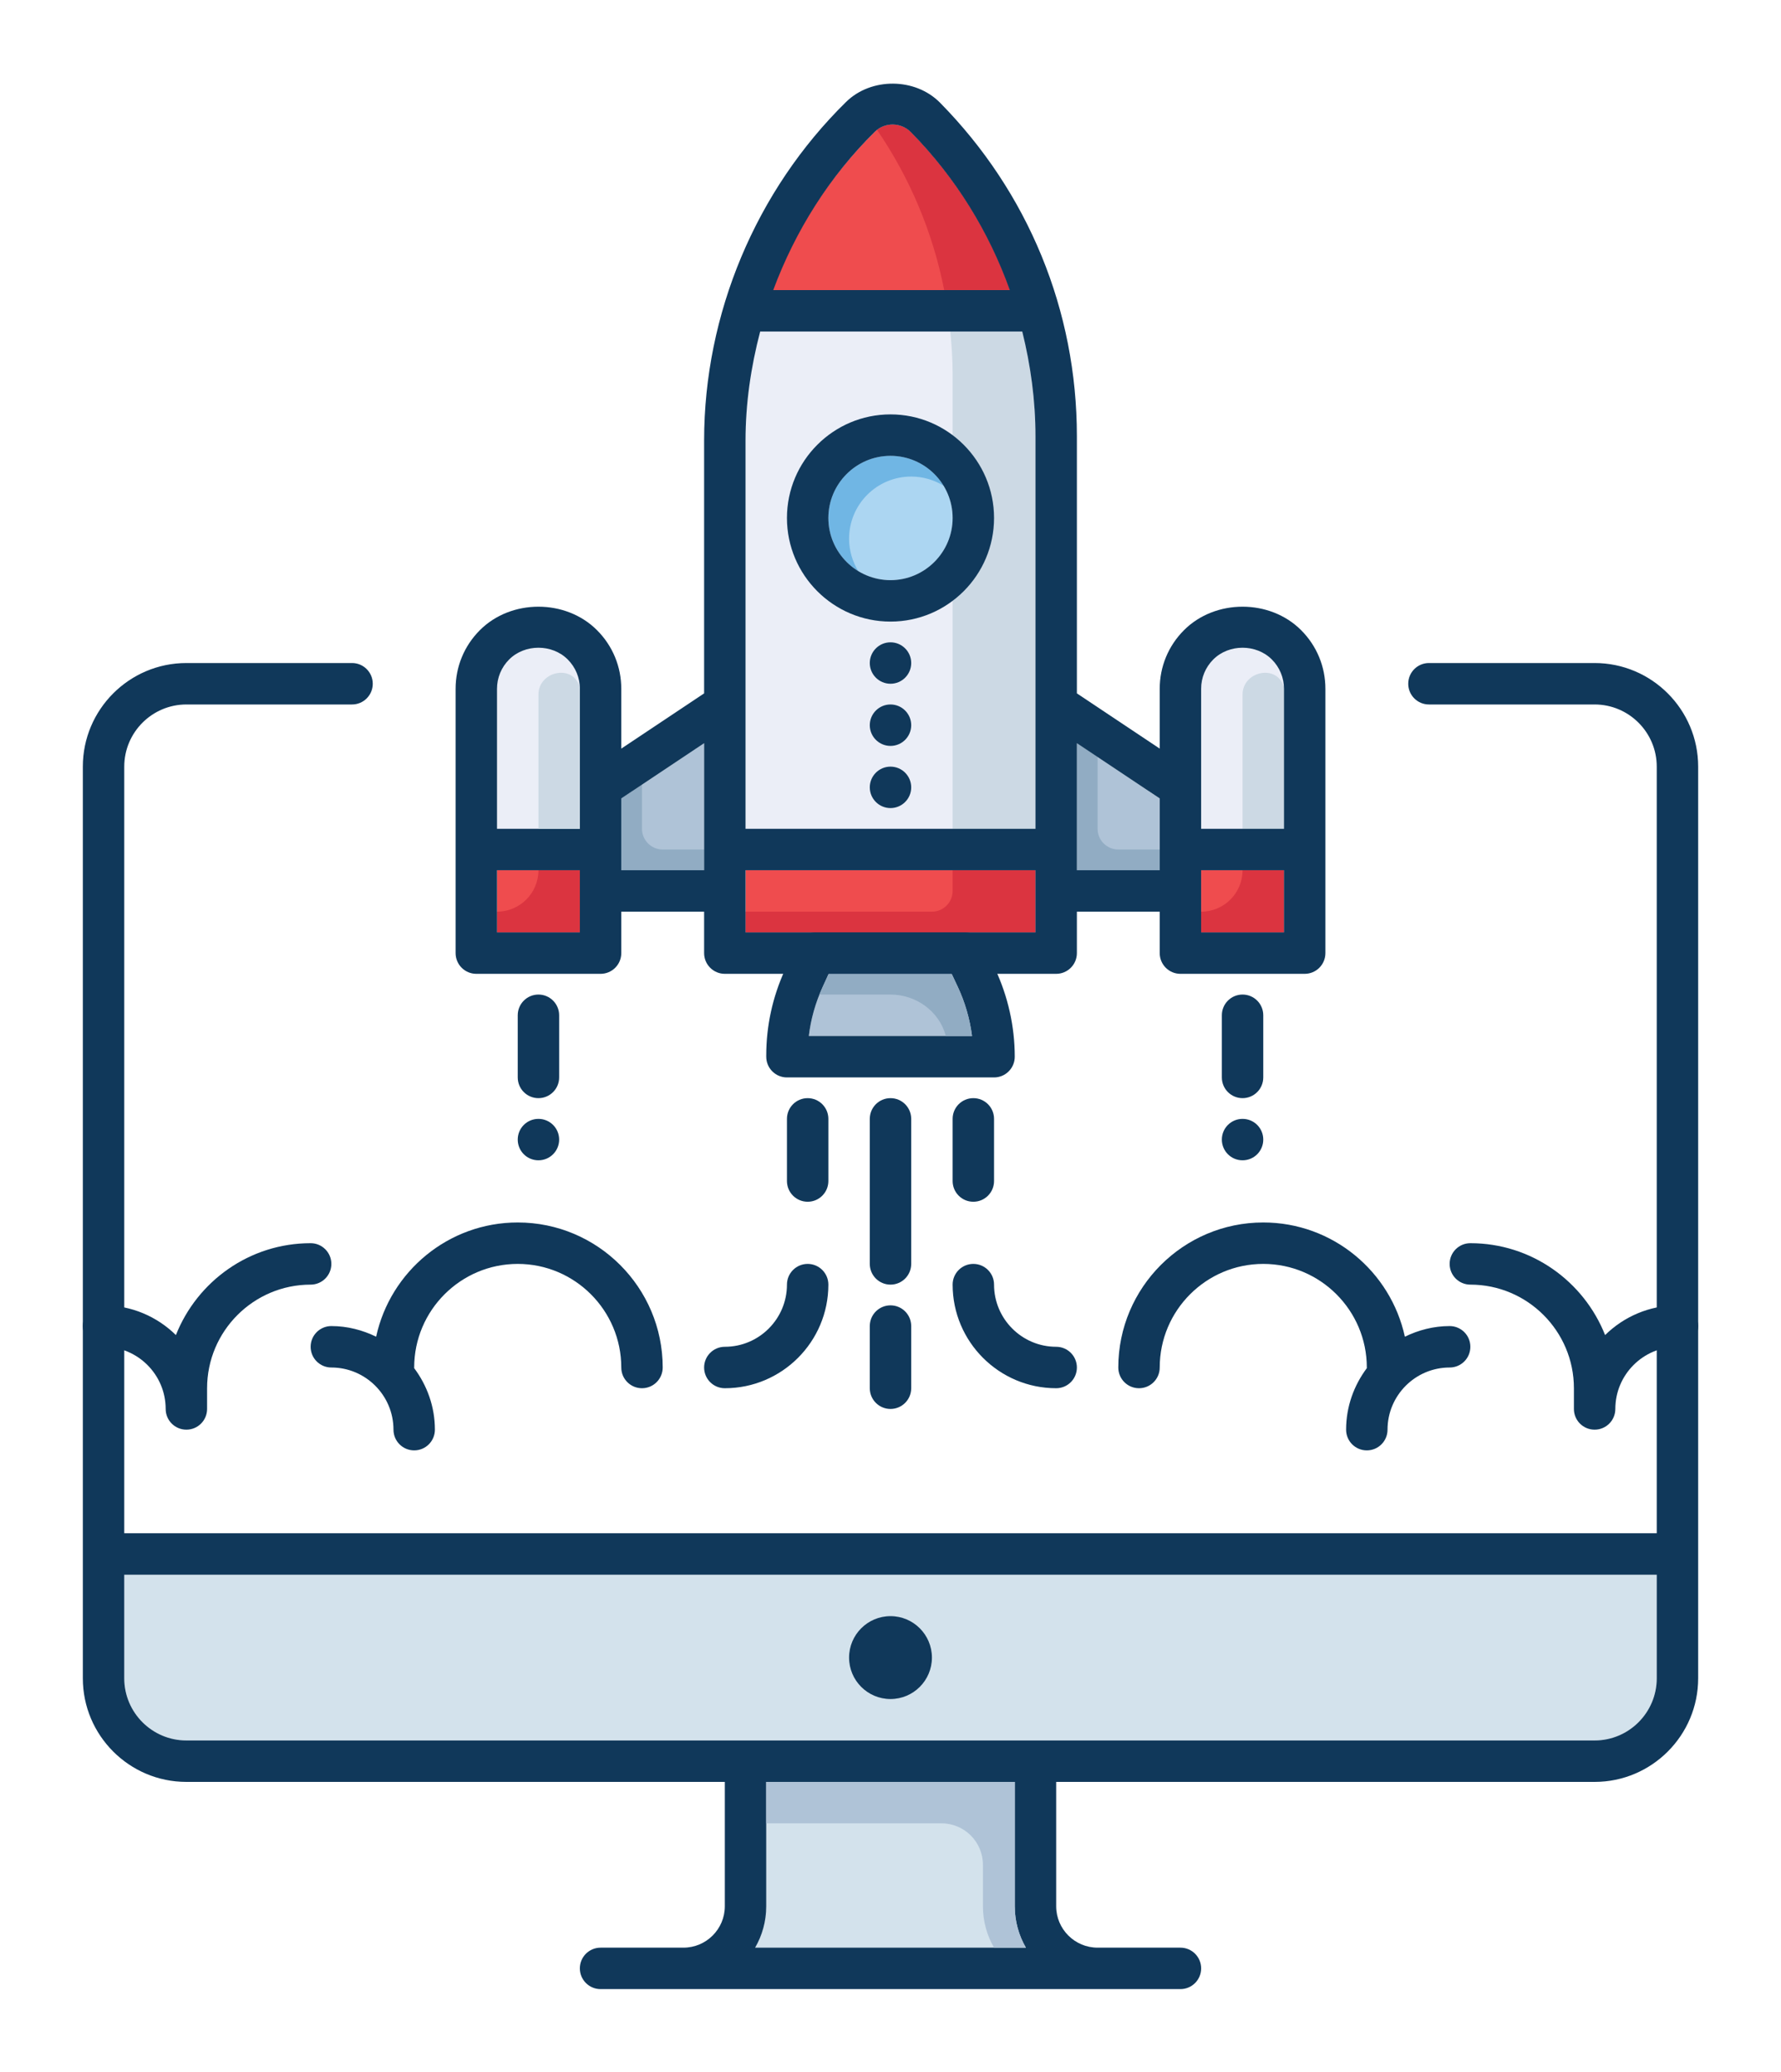 <?xml version="1.0" encoding="UTF-8" standalone="no"?>
<!DOCTYPE svg PUBLIC "-//W3C//DTD SVG 1.1//EN" "http://www.w3.org/Graphics/SVG/1.1/DTD/svg11.dtd">
<svg width="100%" height="100%" viewBox="0 0 86 100" version="1.1" xmlns="http://www.w3.org/2000/svg" xmlns:xlink="http://www.w3.org/1999/xlink" xml:space="preserve" xmlns:serif="http://www.serif.com/" style="fill-rule:evenodd;clip-rule:evenodd;stroke-linejoin:round;stroke-miterlimit:2;">
    <g id="Layer-1" serif:id="Layer 1">
        <g transform="matrix(1,0,0,1,80,84)">
            <path d="M0,-8L-74,-8L-74,-3C-74,-1.346 -72.654,0 -71,0L-3,0C-1.346,0 0,-1.346 0,-3L0,-8Z" style="fill:rgb(211,226,236);fill-rule:nonzero;"/>
        </g>
        <g transform="matrix(1,0,0,1,43,53)">
            <path d="M0,9C-0.552,9 -1,8.553 -1,8L-1,1C-1,0.447 -0.552,0 0,0C0.552,0 1,0.447 1,1L1,8C1,8.553 0.552,9 0,9" style="fill:rgb(16,56,90);fill-rule:nonzero;"/>
        </g>
        <g transform="matrix(1,0,0,1,43,63)">
            <path d="M0,5C-0.552,5 -1,4.553 -1,4L-1,1C-1,0.447 -0.552,0 0,0C0.552,0 1,0.447 1,1L1,4C1,4.553 0.552,5 0,5" style="fill:rgb(16,56,90);fill-rule:nonzero;"/>
        </g>
        <g transform="matrix(1,0,0,1,36,5.888)">
            <path d="M0,39.112L14,39.112L14,15.163C14,9.637 11.863,4.426 7.984,0.49C7.5,0 6.715,0.01 6.257,0.459C2.28,4.363 0,9.799 0,15.372L0,39.112Z" style="fill:rgb(235,238,247);fill-rule:nonzero;"/>
        </g>
        <g transform="matrix(1,0,0,1,45.952,50)">
            <path d="M0,-3L-5.937,-3L-6.233,-2.354C-6.578,-1.601 -6.799,-0.812 -6.896,0L0.983,0C0.878,-0.824 0.644,-1.634 0.291,-2.383L0,-3Z" style="fill:rgb(175,195,215);fill-rule:nonzero;"/>
        </g>
        <g transform="matrix(1,0,0,1,39.056,47)">
            <path d="M0,3L7.88,3C7.774,2.176 7.54,1.366 7.187,0.617L6.896,0L0.959,0L0.664,0.646C0.319,1.399 0.097,2.188 0,3M8.944,5L-1.056,5C-1.608,5 -2.056,4.553 -2.056,4L-2.056,3.946C-2.056,2.511 -1.752,1.12 -1.155,-0.186L-0.592,-1.416C-0.43,-1.772 -0.074,-2 0.317,-2L7.53,-2C7.917,-2 8.27,-1.776 8.435,-1.426L8.996,-0.235C9.616,1.081 9.944,2.545 9.944,4C9.944,4.553 9.497,5 8.944,5" style="fill:rgb(16,56,90);fill-rule:nonzero;"/>
        </g>
        <g transform="matrix(1,0,0,1,45.668,47.015)">
            <path d="M0,2.97L0.004,2.985L1.268,2.985C1.162,2.16 0.928,1.351 0.575,0.603L0.284,-0.015L-5.653,-0.015L-5.949,0.631C-6.002,0.746 -6.052,0.868 -6.099,0.985L-2.671,0.985C-1.441,0.985 -0.321,1.783 0,2.97" style="fill:rgb(145,172,195);fill-rule:nonzero;"/>
        </g>
        <g transform="matrix(0,-1,-1,0,35.066,36.934)">
            <path d="M-5.066,1.066L1.066,1.066L-1.601,5.066L-5.066,5.066L-5.066,1.066Z" style="fill:rgb(175,195,215);fill-rule:nonzero;"/>
        </g>
        <g transform="matrix(1,0,0,1,47,53)">
            <path d="M0,5C-0.553,5 -1,4.553 -1,4L-1,1C-1,0.447 -0.553,0 0,0C0.553,0 1,0.447 1,1L1,4C1,4.553 0.553,5 0,5" style="fill:rgb(16,56,90);fill-rule:nonzero;"/>
        </g>
        <g transform="matrix(1,0,0,1,39,53)">
            <path d="M0,5C-0.552,5 -1,4.553 -1,4L-1,1C-1,0.447 -0.552,0 0,0C0.552,0 1,0.447 1,1L1,4C1,4.553 0.552,5 0,5" style="fill:rgb(16,56,90);fill-rule:nonzero;"/>
        </g>
        <g transform="matrix(1,0,0,1,26,48)">
            <path d="M0,5C-0.552,5 -1,4.553 -1,4L-1,1C-1,0.448 -0.552,0 0,0C0.552,0 1,0.448 1,1L1,4C1,4.553 0.552,5 0,5" style="fill:rgb(16,56,90);fill-rule:nonzero;"/>
        </g>
        <g transform="matrix(-1,0,0,1,86,-13)">
            <rect x="36" y="55" width="14" height="3" style="fill:rgb(239,76,78);"/>
        </g>
        <g transform="matrix(0,-1,-1,0,57.066,36.934)">
            <path d="M-5.066,1.066L-1.601,1.066L1.066,5.066L-5.066,5.066L-5.066,1.066Z" style="fill:rgb(175,195,215);fill-rule:nonzero;"/>
        </g>
        <g transform="matrix(1,0,0,1,62,42.831)">
            <path d="M0,-9.588C0,-10.122 -0.208,-10.624 -0.586,-11.003C-1.342,-11.757 -2.658,-11.757 -3.414,-11.003C-3.792,-10.624 -4,-10.122 -4,-9.588L-4,2.169L0,2.169L0,-9.588Z" style="fill:rgb(235,238,247);fill-rule:nonzero;"/>
        </g>
        <g transform="matrix(1,0,0,1,60,48)">
            <path d="M0,5C-0.553,5 -1,4.553 -1,4L-1,1C-1,0.448 -0.553,0 0,0C0.553,0 1,0.448 1,1L1,4C1,4.553 0.553,5 0,5" style="fill:rgb(16,56,90);fill-rule:nonzero;"/>
        </g>
        <g transform="matrix(0,-1,-1,0,43,31)">
            <path d="M-1,-1C-1.552,-1 -2,-0.552 -2,0C-2,0.552 -1.552,1 -1,1C-0.448,1 0,0.552 0,0C0,-0.552 -0.448,-1 -1,-1" style="fill:rgb(16,56,90);fill-rule:nonzero;"/>
        </g>
        <g transform="matrix(0,-1,-1,0,43,34)">
            <path d="M-1,-1C-1.552,-1 -2,-0.552 -2,0C-2,0.552 -1.552,1 -1,1C-0.448,1 0,0.552 0,0C0,-0.552 -0.448,-1 -1,-1" style="fill:rgb(16,56,90);fill-rule:nonzero;"/>
        </g>
        <g transform="matrix(0,-1,-1,0,43,37)">
            <path d="M-1,-1C-1.552,-1 -2,-0.552 -2,0C-2,0.552 -1.552,1 -1,1C-0.448,1 0,0.552 0,0C0,-0.552 -0.448,-1 -1,-1" style="fill:rgb(16,56,90);fill-rule:nonzero;"/>
        </g>
        <g transform="matrix(0,-1,-1,0,26,54)">
            <path d="M-1,-1C-1.553,-1 -2,-0.552 -2,0C-2,0.552 -1.553,1 -1,1C-0.447,1 0,0.552 0,0C0,-0.552 -0.447,-1 -1,-1" style="fill:rgb(16,56,90);fill-rule:nonzero;"/>
        </g>
        <g transform="matrix(0,-1,-1,0,60,54)">
            <path d="M-1,-1C-1.553,-1 -2,-0.553 -2,0C-2,0.553 -1.553,1 -1,1C-0.447,1 0,0.553 0,0C0,-0.553 -0.447,-1 -1,-1" style="fill:rgb(16,56,90);fill-rule:nonzero;"/>
        </g>
        <g transform="matrix(-0.761,0.649,0.649,0.761,45.976,12.174)">
            <path d="M-0.948,-6.848C2.124,-6.632 5.112,-5.729 7.78,-4.23L-0.948,3.206C-2.023,0.381 -2.471,-2.669 -2.247,-5.693C-2.191,-6.388 -1.592,-6.892 -0.948,-6.848" style="fill:rgb(239,76,78);fill-rule:nonzero;"/>
        </g>
        <g transform="matrix(1,0,0,1,46,45)">
            <path d="M0,-3L0,-2C0,-1.448 -0.447,-1 -1,-1L-10,-1L-10,0L4,0L4,-3L0,-3Z" style="fill:rgb(219,52,64);fill-rule:nonzero;"/>
        </g>
        <g transform="matrix(1,0,0,1,0,-13)">
            <rect x="58" y="55" width="4" height="3" style="fill:rgb(239,76,78);"/>
        </g>
        <g transform="matrix(1,0,0,1,60,45)">
            <path d="M0,-3C0,-1.896 -0.896,-1 -2,-1L-2,0L2,0L2,-3L0,-3Z" style="fill:rgb(219,52,64);fill-rule:nonzero;"/>
        </g>
        <g transform="matrix(1,0,0,1,53,41.333)">
            <path d="M0,-4.798L-1,-5.465L-1,0.667L3,0.667L3,-0.333L1,-0.333C0.447,-0.333 0,-0.781 0,-1.333L0,-4.798Z" style="fill:rgb(145,172,195);fill-rule:nonzero;"/>
        </g>
        <g transform="matrix(1,0,0,1,32,38.868)">
            <path d="M0,2.132C-0.552,2.132 -1,1.684 -1,1.132L-1,-1L-2,-0.333L-2,3.132L2,3.132L2,2.132L0,2.132Z" style="fill:rgb(145,172,195);fill-rule:nonzero;"/>
        </g>
        <g transform="matrix(-0.978,0.206,0.206,0.978,47.824,13.122)">
            <path d="M2.365,-7.391C2.715,-7.933 3.415,-8.1 3.945,-7.837C2.865,-5.226 2.329,-2.422 2.365,0.399L-0.734,1.052C-0.328,-1.919 0.701,-4.795 2.365,-7.391" style="fill:rgb(219,52,64);fill-rule:nonzero;"/>
        </g>
        <g transform="matrix(0,-1,-1,0,43,78)">
            <path d="M-2,-2C-3.104,-2 -4,-1.104 -4,0C-4,1.104 -3.104,2 -2,2C-0.896,2 0,1.104 0,0C0,-1.104 -0.896,-2 -2,-2" style="fill:rgb(16,56,90);fill-rule:nonzero;"/>
        </g>
        <g transform="matrix(1,0,0,1,51,61)">
            <path d="M0,6C-2.757,6 -5,3.757 -5,1C-5,0.447 -4.553,0 -4,0C-3.447,0 -3,0.447 -3,1C-3,2.654 -1.654,4 0,4C0.553,4 1,4.447 1,5C1,5.553 0.553,6 0,6" style="fill:rgb(16,56,90);fill-rule:nonzero;"/>
        </g>
        <g transform="matrix(1,0,0,1,37,94)">
            <path d="M0,-8L0,-2C0,-1.272 -0.195,-0.589 -0.537,0L12.537,0C12.195,-0.589 12,-1.272 12,-2L12,-8L0,-8Z" style="fill:rgb(211,226,236);fill-rule:nonzero;"/>
        </g>
        <g transform="matrix(1,0,0,1,35,61)">
            <path d="M0,6C-0.552,6 -1,5.553 -1,5C-1,4.447 -0.552,4 0,4C1.654,4 3,2.654 3,1C3,0.447 3.448,0 4,0C4.552,0 5,0.447 5,1C5,3.757 2.757,6 0,6" style="fill:rgb(16,56,90);fill-rule:nonzero;"/>
        </g>
        <g transform="matrix(1,0,0,1,80,47)">
            <path d="M0,34C0,35.654 -1.346,37 -3,37L-71,37C-72.654,37 -74,35.654 -74,34L-74,29L0,29L0,34ZM-30.463,47L-43.537,47C-43.195,46.411 -43,45.728 -43,45L-43,39L-31,39L-31,45C-31,45.728 -30.805,46.411 -30.463,47M-3,-15L-11,-15C-11.553,-15 -12,-14.552 -12,-14C-12,-13.448 -11.553,-13 -11,-13L-3,-13C-1.346,-13 0,-11.654 0,-10L0,27L-74,27L-74,-10C-74,-11.654 -72.654,-13 -71,-13L-63,-13C-62.448,-13 -62,-13.448 -62,-14C-62,-14.552 -62.448,-15 -63,-15L-71,-15C-73.757,-15 -76,-12.757 -76,-10L-76,34C-76,36.757 -73.757,39 -71,39L-45,39L-45,45C-45,46.103 -45.897,47 -47,47L-51,47C-51.552,47 -52,47.447 -52,48C-52,48.553 -51.552,49 -51,49L-23,49C-22.447,49 -22,48.553 -22,48C-22,47.447 -22.447,47 -23,47L-27,47C-28.103,47 -29,46.103 -29,45L-29,39L-3,39C-0.243,39 2,36.757 2,34L2,-10C2,-12.757 -0.243,-15 -3,-15" style="fill:rgb(16,56,90);fill-rule:nonzero;"/>
        </g>
        <g transform="matrix(1,0,0,1,49,88)">
            <path d="M0,4L0,-2L-12,-2L-12,0L-3.537,0C-2.433,0 -1.537,0.896 -1.537,2L-1.537,4C-1.537,4.728 -1.342,5.411 -1,6L0.537,6C0.195,5.411 0,4.728 0,4" style="fill:rgb(175,195,215);fill-rule:nonzero;"/>
        </g>
        <g transform="matrix(1,0,0,1,15,69)">
            <path d="M0,-9C-2.953,-9 -5.479,-7.159 -6.506,-4.566C-7.408,-5.451 -8.64,-6 -10,-6C-10.552,-6 -11,-5.553 -11,-5C-11,-4.447 -10.552,-4 -10,-4C-8.346,-4 -7,-2.654 -7,-1C-7,-0.447 -6.552,0 -6,0C-5.448,0 -5,-0.447 -5,-1L-5,-2C-5,-4.757 -2.757,-7 0,-7C0.552,-7 1,-7.447 1,-8C1,-8.553 0.552,-9 0,-9" style="fill:rgb(16,56,90);fill-rule:nonzero;"/>
        </g>
        <g transform="matrix(1,0,0,1,81,66)">
            <path d="M0,-3C-1.36,-3 -2.592,-2.451 -3.494,-1.566C-4.521,-4.159 -7.047,-6 -10,-6C-10.553,-6 -11,-5.553 -11,-5C-11,-4.447 -10.553,-4 -10,-4C-7.243,-4 -5,-1.757 -5,1L-5,2C-5,2.553 -4.553,3 -4,3C-3.447,3 -3,2.553 -3,2C-3,0.346 -1.654,-1 0,-1C0.553,-1 1,-1.447 1,-2C1,-2.553 0.553,-3 0,-3" style="fill:rgb(16,56,90);fill-rule:nonzero;"/>
        </g>
        <g transform="matrix(1,0,0,1,70,65)">
            <path d="M0,-1C-0.778,-1 -1.506,-0.806 -2.163,-0.487C-2.848,-3.635 -5.651,-6 -9,-6C-12.859,-6 -16,-2.859 -16,1C-16,1.553 -15.553,2 -15,2C-14.447,2 -14,1.553 -14,1C-14,-1.757 -11.757,-4 -9,-4C-6.243,-4 -4,-1.757 -4,1L-4,1.031C-4.62,1.863 -5,2.885 -5,4C-5,4.553 -4.553,5 -4,5C-3.447,5 -3,4.553 -3,4C-3,2.346 -1.654,1 0,1C0.553,1 1,0.553 1,0C1,-0.553 0.553,-1 0,-1" style="fill:rgb(16,56,90);fill-rule:nonzero;"/>
        </g>
        <g transform="matrix(1,0,0,1,25,70)">
            <path d="M0,-11C-3.349,-11 -6.153,-8.635 -6.837,-5.487C-7.495,-5.806 -8.222,-6 -9,-6C-9.552,-6 -10,-5.553 -10,-5C-10,-4.447 -9.552,-4 -9,-4C-7.346,-4 -6,-2.654 -6,-1C-6,-0.447 -5.552,0 -5,0C-4.448,0 -4,-0.447 -4,-1C-4,-2.115 -4.38,-3.137 -5,-3.969L-5,-4C-5,-6.757 -2.757,-9 0,-9C2.757,-9 5,-6.757 5,-4C5,-3.447 5.448,-3 6,-3C6.552,-3 7,-3.447 7,-4C7,-7.859 3.86,-11 0,-11" style="fill:rgb(16,56,90);fill-rule:nonzero;"/>
        </g>
        <g transform="matrix(1,0,0,1,46,16)">
            <path d="M0,24L4,24L4,5.051C4,3.324 3.768,1.636 3.362,0L-0.112,0C-0.046,0.678 0,1.36 0,2.051L0,24Z" style="fill:rgb(204,217,228);fill-rule:nonzero;"/>
        </g>
        <g transform="matrix(0,-1,-1,0,43,22)">
            <path d="M-3,-3C-4.657,-3 -6,-1.657 -6,0C-6,1.657 -4.657,3 -3,3C-1.343,3 0,1.657 0,0C0,-1.657 -1.343,-3 -3,-3" style="fill:rgb(172,214,242);fill-rule:nonzero;"/>
        </g>
        <g transform="matrix(1,0,0,1,41,23.562)">
            <path d="M0,2.438C0,0.781 1.343,-0.562 3,-0.562C3.571,-0.562 4.108,-0.397 4.562,-0.12C4.036,-0.984 3.086,-1.562 2,-1.562C0.343,-1.562 -1,-0.219 -1,1.438C-1,2.523 -0.422,3.474 0.442,4C0.165,3.546 0,3.009 0,2.438" style="fill:rgb(112,182,228);fill-rule:nonzero;"/>
        </g>
        <g transform="matrix(1,0,0,1,62,32.043)">
            <path d="M0,7.957L0,1.2C0,1.155 -0.011,1.104 -0.029,1.049C-0.39,0 -2,0.369 -2,1.478L-2,7.957L0,7.957Z" style="fill:rgb(204,217,228);fill-rule:nonzero;"/>
        </g>
        <g transform="matrix(1,0,0,1,28,42.831)">
            <path d="M0,-9.588C0,-10.122 -0.208,-10.624 -0.586,-11.003C-1.342,-11.757 -2.658,-11.757 -3.414,-11.003C-3.792,-10.624 -4,-10.122 -4,-9.588L-4,2.169L0,2.169L0,-9.588Z" style="fill:rgb(235,238,247);fill-rule:nonzero;"/>
        </g>
        <g transform="matrix(1,0,0,1,0,-13)">
            <rect x="24" y="55" width="4" height="3" style="fill:rgb(239,76,78);"/>
        </g>
        <g transform="matrix(1,0,0,1,26,45)">
            <path d="M0,-3C0,-1.896 -0.896,-1 -2,-1L-2,0L2,0L2,-3L0,-3Z" style="fill:rgb(219,52,64);fill-rule:nonzero;"/>
        </g>
        <g transform="matrix(1,0,0,1,0,-49.272)">
            <path d="M58,91.272L62,91.272L62,94.272L58,94.272L58,91.272ZM52,91.272L52,85.141L56,87.807L56,91.272L52,91.272ZM58,82.515C58,81.981 58.208,81.479 58.586,81.1C59.342,80.345 60.658,80.345 61.414,81.1C61.792,81.479 62,81.981 62,82.515L62,89.272L58,89.272L58,82.515ZM50,89.272L36,89.272L36,70.532C36,68.747 36.258,66.983 36.707,65.272L49.362,65.272C49.768,66.908 50,68.596 50,70.323L50,89.272ZM50,94.272L36,94.272L36,91.272L50,91.272L50,94.272ZM42.257,55.619C42.715,55.17 43.5,55.16 43.984,55.65C46.148,57.847 47.748,60.448 48.759,63.272L37.338,63.272C38.401,60.413 40.058,57.777 42.257,55.619M34,91.272L30,91.272L30,87.807L34,85.141L34,91.272ZM28,94.272L24,94.272L24,91.272L28,91.272L28,94.272ZM24.586,81.1C25.342,80.345 26.658,80.345 27.414,81.1C27.792,81.479 28,81.981 28,82.515L28,89.272L24,89.272L24,82.515C24,81.981 24.208,81.479 24.586,81.1M62.828,79.686C61.318,78.175 58.682,78.175 57.172,79.686C56.416,80.442 56,81.447 56,82.515L56,85.403L52,82.737L52,70.323C52,64.268 49.659,58.559 45.392,54.229C44.197,53.017 42.068,53 40.855,54.192C36.499,58.469 34,64.425 34,70.532L34,82.737L30,85.403L30,82.515C30,81.447 29.584,80.442 28.828,79.686C27.318,78.175 24.682,78.175 23.172,79.686C22.416,80.442 22,81.447 22,82.515L22,95.272C22,95.824 22.447,96.272 23,96.272L29,96.272C29.553,96.272 30,95.824 30,95.272L30,93.272L34,93.272L34,95.272C34,95.824 34.448,96.272 35,96.272L51,96.272C51.553,96.272 52,95.824 52,95.272L52,93.272L56,93.272L56,95.272C56,95.824 56.447,96.272 57,96.272L63,96.272C63.553,96.272 64,95.824 64,95.272L64,82.515C64,81.447 63.584,80.442 62.828,79.686" style="fill:rgb(16,56,90);fill-rule:nonzero;"/>
        </g>
        <g transform="matrix(1,0,0,1,43,28)">
            <path d="M0,-6C-1.654,-6 -3,-4.654 -3,-3C-3,-1.346 -1.654,0 0,0C1.654,0 3,-1.346 3,-3C3,-4.654 1.654,-6 0,-6M0,2C-2.757,2 -5,-0.243 -5,-3C-5,-5.757 -2.757,-8 0,-8C2.757,-8 5,-5.757 5,-3C5,-0.243 2.757,2 0,2" style="fill:rgb(16,56,90);fill-rule:nonzero;"/>
        </g>
        <g transform="matrix(1,0,0,1,28,32.043)">
            <path d="M0,7.957L0,1.2C0,1.155 -0.01,1.104 -0.029,1.049C-0.39,0 -2,0.369 -2,1.478L-2,7.957L0,7.957Z" style="fill:rgb(204,217,228);fill-rule:nonzero;"/>
        </g>
    </g>
</svg>
